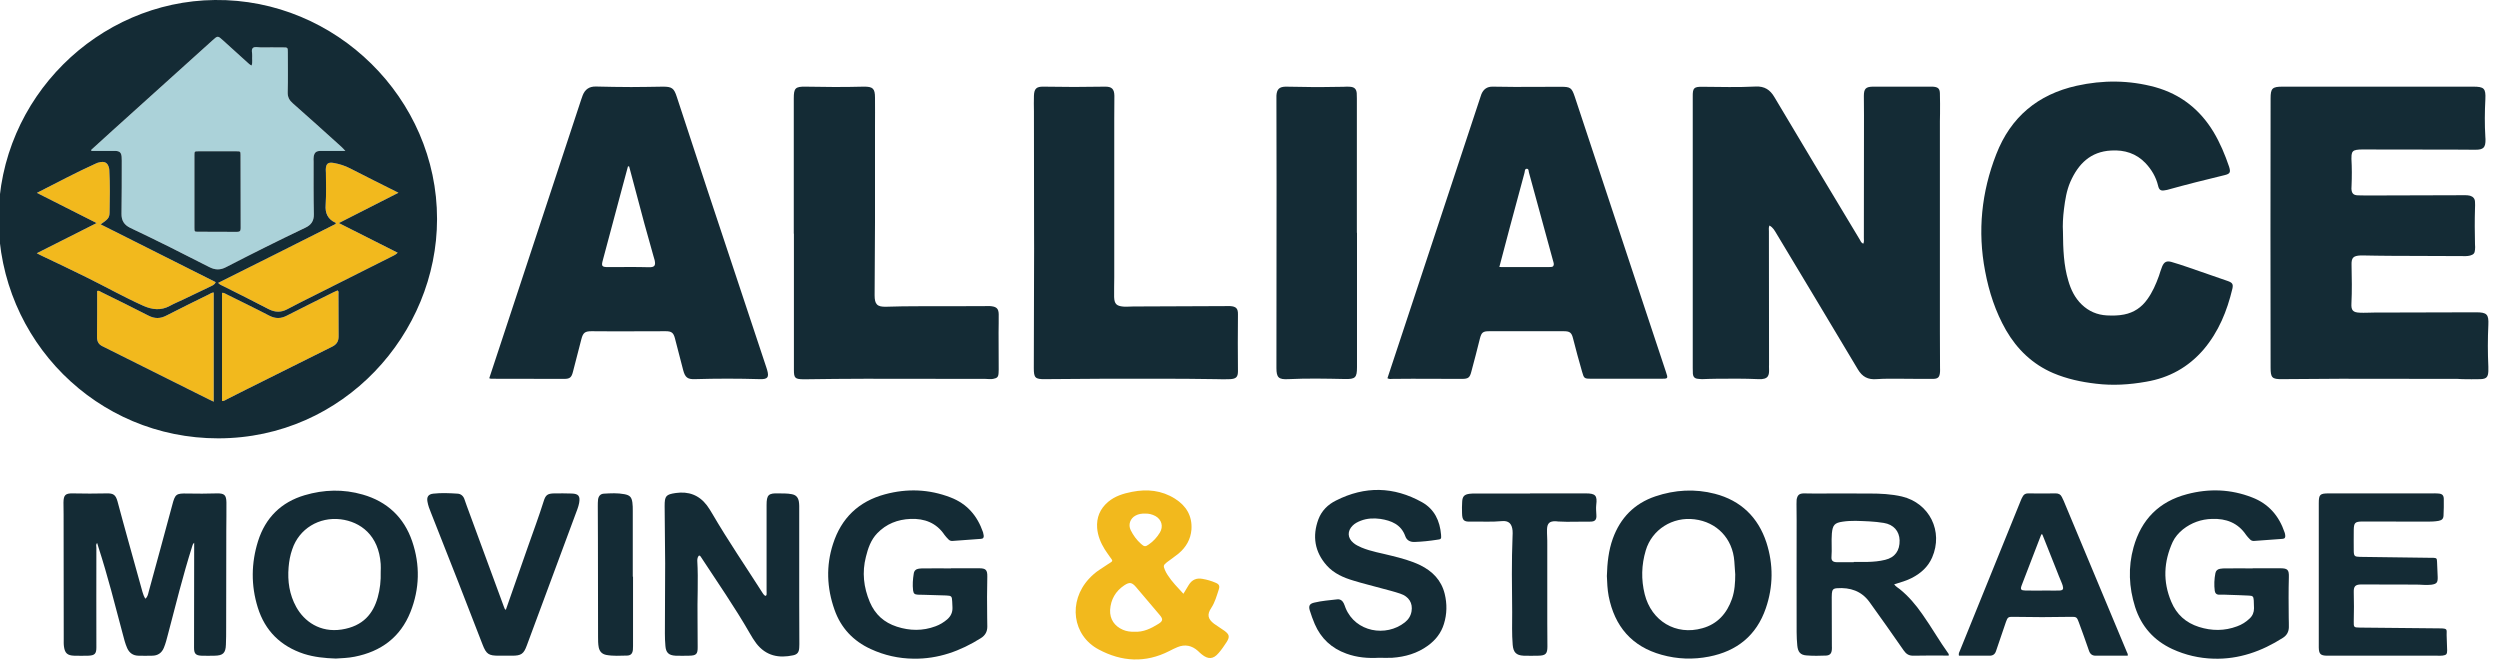 <svg id="logo-svg" width="193" height="51" viewBox="0 0 193 51" fill="none" xmlns="http://www.w3.org/2000/svg" xmlns:xlink="http://www.w3.org/1999/xlink">
	<desc>
			Created with Pixso.
	</desc>
	<defs/>
	<path id="path22" d="M15.01 14.74C15.01 15.69 15.01 16.64 15.01 17.59C15.01 17.89 15.02 17.89 15.29 17.89C16.3 17.9 17.3 17.89 18.3 17.9C18.51 17.9 18.58 17.83 18.58 17.62C18.57 15.74 18.58 13.85 18.57 11.97C18.57 11.69 18.56 11.68 18.27 11.68C17.28 11.68 16.29 11.68 15.3 11.68C15.02 11.68 15.01 11.69 15.01 11.98C15.01 12.9 15.01 13.82 15.01 14.74ZM7.03 11.58C7.58 11.08 8.13 10.58 8.68 10.08C11.26 7.76 13.84 5.43 16.41 3.11C16.81 2.75 16.81 2.75 17.21 3.11C17.85 3.68 18.48 4.25 19.11 4.83C19.2 4.91 19.28 5 19.43 5.06C19.51 4.81 19.45 4.56 19.47 4.32C19.49 4.1 19.37 3.84 19.53 3.7C19.67 3.58 19.92 3.66 20.13 3.66C20.69 3.65 21.26 3.66 21.83 3.66C22.22 3.66 22.22 3.66 22.22 4.06C22.22 5.08 22.24 6.1 22.21 7.12C22.2 7.49 22.33 7.74 22.61 7.98C23.86 9.08 25.1 10.2 26.34 11.32C26.44 11.4 26.52 11.51 26.66 11.65L25.58 11.65C25.29 11.65 25.01 11.65 24.73 11.65C24.41 11.66 24.28 11.77 24.22 12.07C24.2 12.2 24.2 12.34 24.21 12.47C24.21 13.83 24.2 15.18 24.23 16.54C24.24 17.06 24.02 17.37 23.56 17.58C21.51 18.56 19.48 19.58 17.46 20.62C17.01 20.86 16.61 20.85 16.16 20.62C14.13 19.58 12.1 18.56 10.05 17.59C9.58 17.36 9.37 17.02 9.38 16.5C9.4 15.13 9.4 13.76 9.4 12.39C9.4 12.29 9.4 12.2 9.39 12.1C9.36 11.77 9.23 11.66 8.89 11.65C8.29 11.65 7.68 11.65 7.07 11.65C7.06 11.63 7.05 11.6 7.03 11.58Z" fill="#ABD2D9" fill-opacity="1" fill-rule="evenodd"/>
	<path id="path26" d="M88.42 39.65C88.13 39.64 87.89 39.68 87.67 39.8C87.25 40.02 87.08 40.5 87.29 40.93C87.49 41.33 87.75 41.69 88.09 41.99C88.33 42.21 88.43 42.22 88.69 42.03C89.04 41.79 89.32 41.48 89.54 41.12C89.83 40.64 89.68 40.11 89.2 39.84C88.94 39.7 88.67 39.64 88.42 39.65ZM87.59 48.77C88.26 48.81 88.86 48.52 89.42 48.17C89.78 47.95 89.8 47.8 89.54 47.49C88.93 46.76 88.32 46.04 87.7 45.32C87.38 44.95 87.2 44.92 86.79 45.19C86.12 45.64 85.75 46.28 85.7 47.09C85.67 47.8 86.04 48.34 86.69 48.62C86.97 48.74 87.26 48.78 87.59 48.77ZM91.36 45.84C91.51 45.59 91.64 45.38 91.77 45.16C92.02 44.75 92.38 44.6 92.84 44.69C93.19 44.75 93.53 44.85 93.85 44.99C94.12 45.1 94.18 45.24 94.09 45.51C93.93 45.99 93.8 46.49 93.51 46.93C93.17 47.44 93.24 47.78 93.72 48.15C93.98 48.34 94.27 48.51 94.53 48.7C94.91 48.98 94.95 49.16 94.7 49.56C94.51 49.85 94.31 50.15 94.08 50.41C93.67 50.9 93.27 50.92 92.78 50.52C92.67 50.44 92.58 50.34 92.48 50.25C92.01 49.83 91.48 49.72 90.9 49.96C90.68 50.05 90.48 50.15 90.27 50.26C88.43 51.2 86.59 51.09 84.82 50.14C82.78 49.06 82.45 46.44 84.06 44.69C84.3 44.43 84.57 44.19 84.86 44C85.08 43.85 85.31 43.7 85.54 43.55C85.97 43.28 85.93 43.34 85.67 42.97C85.54 42.78 85.4 42.59 85.28 42.4C84.97 41.9 84.75 41.36 84.7 40.77C84.64 39.95 84.92 39.28 85.54 38.75C86.07 38.3 86.72 38.1 87.39 37.97C88.56 37.74 89.68 37.85 90.71 38.5C91.58 39.05 92.05 39.83 91.98 40.88C91.92 41.64 91.56 42.25 90.99 42.73C90.7 42.97 90.38 43.18 90.08 43.41C89.81 43.63 89.8 43.68 89.93 44C89.99 44.14 90.06 44.27 90.14 44.39C90.48 44.92 90.92 45.36 91.36 45.84Z" fill="#F2B91D" fill-opacity="1" fill-rule="evenodd"/>
	<path id="path30" d="M16.84 21.84C19.89 20.31 22.91 18.8 25.87 17.31C25.95 17.23 25.94 17.21 25.91 17.2C25.3 16.93 25.1 16.44 25.14 15.81C25.19 14.99 25.17 14.16 25.16 13.33C25.16 13.25 25.15 13.17 25.15 13.09C25.16 12.64 25.33 12.5 25.76 12.58C26.21 12.66 26.62 12.79 27.03 13C28.24 13.63 29.47 14.23 30.76 14.88C29.21 15.67 27.71 16.43 26.16 17.22C27.7 18 29.19 18.75 30.7 19.51C30.55 19.67 30.38 19.73 30.23 19.81C28.26 20.8 26.29 21.79 24.32 22.78C23.6 23.14 22.89 23.49 22.18 23.87C21.7 24.13 21.24 24.12 20.76 23.87C19.59 23.26 18.41 22.68 17.24 22.09C17.12 22.03 16.99 21.98 16.84 21.84Z" fill="#F2B91D" fill-opacity="1" fill-rule="evenodd"/>
	<path id="path34" d="M2.84 19.55C4.41 18.76 5.91 18 7.46 17.22C5.91 16.43 4.4 15.67 2.85 14.89C4.41 14.1 5.88 13.31 7.41 12.62C7.48 12.58 7.56 12.56 7.64 12.54C8.1 12.42 8.34 12.57 8.43 13.03C8.43 13.07 8.44 13.11 8.44 13.15C8.5 14.24 8.48 15.32 8.46 16.4C8.45 16.83 8.33 16.93 7.77 17.32C10.74 18.81 13.68 20.29 16.65 21.78C16.57 22 16.38 22.05 16.22 22.13C15.52 22.47 14.83 22.8 14.13 23.13C13.79 23.29 13.43 23.44 13.1 23.62C12.42 23.99 11.75 23.91 11.07 23.61C9.56 22.93 8.12 22.12 6.64 21.39C5.49 20.82 4.33 20.27 3.17 19.72C3.08 19.68 3 19.63 2.84 19.55Z" fill="#F2B91D" fill-opacity="1" fill-rule="evenodd"/>
	<path id="path38" d="M16.5 31.01C16.34 30.93 16.22 30.88 16.1 30.82C13.45 29.5 10.8 28.17 8.15 26.85C8.07 26.81 8 26.77 7.93 26.74C7.62 26.6 7.49 26.37 7.49 26.03C7.5 25.41 7.5 24.78 7.5 24.16C7.5 23.59 7.5 23.03 7.5 22.46C7.65 22.42 7.73 22.5 7.82 22.55C9.04 23.15 10.25 23.74 11.45 24.36C11.95 24.62 12.38 24.61 12.87 24.35C13.95 23.79 15.05 23.26 16.14 22.72C16.24 22.66 16.34 22.59 16.5 22.58L16.5 31.01Z" fill="#F2B91D" fill-opacity="1" fill-rule="evenodd"/>
	<path id="path42" d="M17.14 22.61C17.29 22.59 17.39 22.67 17.49 22.72C18.59 23.27 19.7 23.8 20.79 24.37C21.26 24.61 21.68 24.61 22.14 24.37C23.33 23.76 24.53 23.17 25.73 22.57C25.84 22.52 25.95 22.47 26.06 22.42C26.17 22.5 26.13 22.6 26.13 22.69C26.13 23.78 26.13 24.88 26.14 25.98C26.14 26.36 25.98 26.6 25.63 26.77C23.4 27.88 21.18 28.99 18.95 30.1C18.48 30.34 18.01 30.58 17.54 30.81C17.42 30.87 17.31 30.97 17.14 30.96L17.14 22.61Z" fill="#F2B91D" fill-opacity="1" fill-rule="evenodd"/>
	<path id="path46" d="M17.14 22.61L17.14 30.96C17.31 30.97 17.42 30.87 17.54 30.81C18.01 30.58 18.48 30.34 18.95 30.1C21.18 28.99 23.4 27.88 25.63 26.77C25.98 26.6 26.14 26.36 26.14 25.98C26.13 24.88 26.13 23.78 26.13 22.69C26.13 22.6 26.17 22.5 26.06 22.42C25.95 22.47 25.84 22.52 25.73 22.57C24.53 23.17 23.33 23.76 22.14 24.37C21.68 24.61 21.26 24.61 20.79 24.37C19.7 23.8 18.59 23.27 17.49 22.72C17.39 22.67 17.29 22.59 17.14 22.61ZM16.5 31.01L16.5 22.58C16.34 22.59 16.24 22.66 16.14 22.72C15.05 23.26 13.95 23.79 12.87 24.35C12.38 24.61 11.95 24.62 11.45 24.36C10.25 23.74 9.04 23.15 7.82 22.55C7.73 22.5 7.65 22.42 7.5 22.46C7.5 23.03 7.5 23.59 7.5 24.16C7.5 24.78 7.5 25.41 7.49 26.03C7.49 26.37 7.62 26.6 7.93 26.74C8 26.77 8.07 26.81 8.15 26.85C10.8 28.18 13.45 29.5 16.1 30.82C16.22 30.88 16.34 30.93 16.5 31.01ZM2.84 19.55C3 19.63 3.08 19.68 3.17 19.72C4.33 20.27 5.49 20.82 6.64 21.39C8.12 22.12 9.56 22.93 11.07 23.61C11.75 23.91 12.42 23.99 13.1 23.62C13.43 23.44 13.79 23.29 14.13 23.13C14.83 22.8 15.52 22.47 16.22 22.13C16.37 22.05 16.57 22 16.65 21.78C13.68 20.29 10.73 18.81 7.77 17.32C8.33 16.93 8.45 16.83 8.46 16.4C8.48 15.32 8.5 14.24 8.44 13.15C8.44 13.11 8.43 13.07 8.43 13.03C8.34 12.57 8.1 12.42 7.64 12.54C7.56 12.56 7.48 12.58 7.41 12.62C5.88 13.31 4.41 14.1 2.85 14.89C4.4 15.67 5.91 16.43 7.46 17.22C5.91 18 4.41 18.76 2.84 19.55ZM16.84 21.84C16.99 21.99 17.12 22.03 17.24 22.09C18.41 22.68 19.59 23.26 20.75 23.87C21.24 24.12 21.7 24.13 22.18 23.87C22.89 23.49 23.6 23.14 24.32 22.78C26.29 21.79 28.26 20.8 30.23 19.81C30.38 19.73 30.55 19.67 30.7 19.51C29.19 18.75 27.7 18 26.16 17.22C27.71 16.43 29.21 15.67 30.76 14.88C29.47 14.23 28.24 13.63 27.03 13C26.62 12.79 26.21 12.66 25.76 12.58C25.33 12.5 25.16 12.64 25.15 13.09C25.15 13.17 25.16 13.25 25.16 13.34C25.17 14.16 25.19 14.99 25.14 15.82C25.09 16.44 25.3 16.93 25.91 17.2C25.94 17.21 25.95 17.24 25.87 17.31C22.91 18.8 19.89 20.32 16.84 21.84ZM7.03 11.58C7.05 11.6 7.06 11.63 7.07 11.65C7.68 11.65 8.29 11.65 8.89 11.65C9.23 11.66 9.36 11.77 9.39 12.1C9.4 12.2 9.4 12.29 9.4 12.39C9.4 13.76 9.4 15.13 9.38 16.5C9.37 17.02 9.58 17.36 10.05 17.59C12.1 18.56 14.13 19.58 16.16 20.62C16.61 20.85 17.01 20.86 17.46 20.62C19.48 19.58 21.51 18.56 23.57 17.58C24.02 17.37 24.24 17.06 24.23 16.54C24.2 15.18 24.21 13.83 24.21 12.47C24.2 12.34 24.2 12.2 24.22 12.07C24.28 11.77 24.41 11.66 24.73 11.65C25.01 11.65 25.3 11.65 25.58 11.65L26.66 11.65C26.52 11.51 26.44 11.4 26.34 11.32C25.1 10.2 23.86 9.08 22.61 7.98C22.33 7.74 22.2 7.49 22.21 7.12C22.24 6.1 22.22 5.08 22.22 4.06C22.22 3.66 22.22 3.66 21.83 3.66C21.26 3.66 20.69 3.65 20.13 3.66C19.92 3.66 19.67 3.58 19.53 3.7C19.37 3.84 19.49 4.11 19.47 4.32C19.45 4.56 19.51 4.81 19.43 5.06C19.28 5 19.2 4.91 19.11 4.83C18.48 4.26 17.85 3.68 17.21 3.11C16.81 2.75 16.81 2.75 16.41 3.11C13.84 5.43 11.26 7.76 8.68 10.08C8.13 10.58 7.58 11.08 7.03 11.58ZM-0.12 16.89C-0.07 7.54 7.59 0.09 16.59 0C25.93 -0.1 33.75 7.6 33.74 16.91C33.74 25.74 26.54 33.83 16.86 33.84C7.47 33.85 -0.06 26.28 -0.12 16.89Z" fill="#142B35" fill-opacity="1" fill-rule="evenodd"/>
	<path id="path50" d="M143.85 18.81C143.92 18.65 143.89 18.52 143.89 18.38C143.9 15.23 143.9 12.07 143.9 8.91C143.9 8.41 143.89 7.91 143.89 7.41C143.89 6.85 144.04 6.7 144.58 6.69C146.08 6.69 147.59 6.69 149.09 6.69C149.19 6.69 149.28 6.69 149.38 6.71C149.64 6.76 149.75 6.88 149.76 7.2C149.78 7.73 149.77 8.26 149.77 8.79C149.77 8.98 149.76 9.16 149.76 9.35C149.76 14.75 149.76 20.14 149.76 25.54C149.76 26.49 149.77 27.44 149.77 28.39C149.77 28.49 149.78 28.6 149.77 28.71C149.74 29.12 149.62 29.25 149.21 29.25C148.44 29.26 147.67 29.24 146.9 29.24C146.22 29.24 145.54 29.22 144.86 29.27C144.21 29.32 143.77 29.09 143.43 28.52C141.34 25.01 139.24 21.53 137.14 18.03C137 17.8 136.88 17.56 136.6 17.41C136.53 17.57 136.56 17.72 136.56 17.86C136.56 21.29 136.57 24.71 136.57 28.14C136.57 28.25 136.56 28.36 136.57 28.47C136.59 28.96 136.54 29.31 135.75 29.27C134.66 29.22 133.58 29.23 132.5 29.24C132.13 29.24 131.77 29.26 131.4 29.27C131.28 29.27 131.16 29.25 131.04 29.24C130.81 29.21 130.71 29.07 130.69 28.86C130.68 28.71 130.68 28.56 130.68 28.41C130.68 23.84 130.68 19.27 130.68 14.71C130.68 12.29 130.68 9.88 130.68 7.47C130.67 6.78 130.77 6.69 131.45 6.7C132.81 6.71 134.18 6.75 135.55 6.68C136.22 6.65 136.65 6.93 136.98 7.49C138 9.21 139.03 10.93 140.06 12.65C141.23 14.6 142.4 16.55 143.57 18.49C143.64 18.6 143.67 18.75 143.85 18.81Z" fill="#142B35" fill-opacity="1" fill-rule="evenodd"/>
	<path id="path54" d="M175.28 17.97C175.28 14.52 175.28 11.06 175.29 7.6C175.29 6.82 175.42 6.69 176.21 6.69C181.12 6.69 186.03 6.69 190.93 6.69C191.77 6.69 191.91 6.82 191.87 7.66C191.82 8.64 191.81 9.61 191.87 10.59C191.87 10.64 191.87 10.7 191.88 10.75C191.89 11.39 191.73 11.56 191.1 11.56C190.57 11.56 190.05 11.55 189.52 11.55C187.15 11.55 184.77 11.54 182.4 11.54C182.24 11.54 182.07 11.54 181.92 11.57C181.67 11.61 181.57 11.72 181.54 11.97C181.53 12.07 181.53 12.16 181.53 12.26C181.57 12.95 181.57 13.64 181.54 14.33C181.53 14.41 181.53 14.49 181.53 14.57C181.55 14.92 181.67 15.07 182.03 15.08C182.49 15.1 182.95 15.09 183.41 15.09C185.71 15.08 188.02 15.08 190.32 15.07C190.44 15.07 190.57 15.08 190.69 15.11C190.92 15.18 191.06 15.33 191.07 15.58C191.08 15.75 191.08 15.93 191.07 16.1C191.04 17.03 191.05 17.95 191.07 18.87C191.08 19 191.09 19.14 191.07 19.28C191.05 19.56 190.96 19.65 190.69 19.73C190.46 19.79 190.23 19.77 190 19.77C188.17 19.77 186.34 19.76 184.51 19.75C183.81 19.75 183.11 19.73 182.4 19.72C182.35 19.72 182.29 19.72 182.24 19.72C181.67 19.75 181.52 19.89 181.54 20.47C181.56 21.46 181.58 22.45 181.53 23.43C181.5 23.96 181.65 24.12 182.18 24.14C182.54 24.16 182.91 24.13 183.27 24.13C185.9 24.12 188.53 24.12 191.16 24.11C191.99 24.11 192.14 24.27 192.1 25.09C192.05 26.16 192.05 27.23 192.1 28.3C192.1 28.42 192.1 28.54 192.1 28.66C192.08 29.1 191.96 29.25 191.51 29.27C191.04 29.29 190.56 29.27 190.09 29.27C189.97 29.27 189.84 29.25 189.72 29.25C186.71 29.25 183.7 29.24 180.69 29.24C179.19 29.24 177.69 29.27 176.18 29.27C175.4 29.28 175.29 29.16 175.29 28.38C175.28 24.91 175.28 21.44 175.28 17.97Z" fill="#142B35" fill-opacity="1" fill-rule="evenodd"/>
	<path id="path58" d="M48.57 12.85C48.54 12.85 48.51 12.85 48.48 12.84C48.35 13.35 48.21 13.85 48.07 14.36C47.56 16.26 47.05 18.17 46.54 20.08C46.41 20.55 46.46 20.62 46.96 20.62C48.01 20.62 49.05 20.6 50.09 20.63C50.53 20.64 50.63 20.51 50.54 20.09C50.51 19.98 50.48 19.88 50.45 19.78C50.21 18.93 49.97 18.08 49.74 17.24C49.35 15.78 48.96 14.31 48.57 12.85ZM37.77 29.2C38.06 28.32 38.34 27.46 38.63 26.6C40.71 20.29 42.79 13.99 44.87 7.68C44.9 7.58 44.94 7.48 44.98 7.37C45.16 6.9 45.49 6.67 46 6.68C46.91 6.7 47.82 6.72 48.73 6.72C49.54 6.72 50.35 6.7 51.17 6.69C51.87 6.69 52.03 6.8 52.25 7.48C53.04 9.88 53.83 12.29 54.62 14.69C56.13 19.24 57.64 23.8 59.16 28.36C59.18 28.42 59.2 28.49 59.22 28.55C59.39 29.13 59.27 29.29 58.65 29.27C56.99 29.22 55.32 29.22 53.65 29.27C53.08 29.29 52.89 29.14 52.74 28.57C52.53 27.75 52.31 26.92 52.1 26.1C51.99 25.69 51.84 25.57 51.4 25.57C50.12 25.57 48.83 25.58 47.54 25.58C46.92 25.58 46.29 25.57 45.67 25.57C45.15 25.57 45.01 25.69 44.88 26.19C44.67 27.03 44.45 27.87 44.23 28.71C44.12 29.14 43.99 29.25 43.55 29.25C41.67 29.25 39.78 29.24 37.9 29.24C37.87 29.24 37.85 29.22 37.77 29.2Z" fill="#142B35" fill-opacity="1" fill-rule="evenodd"/>
	<path id="path62" d="M115.75 20.61C115.86 20.61 115.93 20.62 116 20.62C117.17 20.62 118.35 20.62 119.53 20.62C119.6 20.62 119.67 20.62 119.73 20.61C119.91 20.61 119.97 20.5 119.95 20.34C119.94 20.26 119.91 20.19 119.89 20.11C119.27 17.85 118.66 15.6 118.04 13.34C118 13.23 118.04 13.02 117.86 13.03C117.7 13.03 117.72 13.24 117.69 13.35C117.31 14.76 116.93 16.17 116.55 17.58C116.29 18.57 116.03 19.57 115.75 20.61ZM107.11 29.2C107.42 28.26 107.73 27.33 108.04 26.39C110.12 20.11 112.19 13.83 114.27 7.55C114.3 7.46 114.33 7.37 114.36 7.28C114.52 6.89 114.8 6.68 115.24 6.69C115.8 6.7 116.37 6.71 116.94 6.71C118.14 6.71 119.33 6.7 120.52 6.7C121.24 6.7 121.34 6.78 121.57 7.46C123.36 12.88 125.16 18.3 126.95 23.71C127.5 25.37 128.05 27.02 128.6 28.68C128.79 29.24 128.79 29.24 128.21 29.24C126.42 29.24 124.63 29.24 122.84 29.24C122.31 29.24 122.28 29.21 122.14 28.71C121.9 27.85 121.65 26.99 121.44 26.13C121.33 25.68 121.19 25.57 120.73 25.57C118.81 25.57 116.88 25.57 114.96 25.57C114.48 25.57 114.37 25.67 114.25 26.13C114.04 26.98 113.82 27.83 113.59 28.68C113.47 29.16 113.35 29.25 112.85 29.25C111.58 29.25 110.31 29.24 109.03 29.24C108.53 29.24 108.03 29.25 107.53 29.25C107.4 29.25 107.26 29.29 107.11 29.2Z" fill="#142B35" fill-opacity="1" fill-rule="evenodd"/>
	<path id="path66" d="M159.26 17.87C159.27 19.26 159.32 20.48 159.67 21.66C159.87 22.36 160.18 23 160.71 23.51C161.25 24.03 161.9 24.31 162.65 24.35C163.09 24.37 163.54 24.37 163.98 24.28C164.74 24.13 165.33 23.73 165.77 23.11C166.17 22.56 166.44 21.94 166.67 21.3C166.75 21.06 166.82 20.81 166.92 20.57C167.07 20.22 167.26 20.12 167.63 20.22C168.06 20.34 168.49 20.49 168.91 20.63C169.93 20.98 170.95 21.34 171.97 21.69C172.34 21.82 172.42 21.93 172.34 22.29C171.93 24.01 171.28 25.61 170.12 26.98C168.94 28.35 167.46 29.17 165.68 29.47C164.39 29.7 163.1 29.78 161.8 29.62C160.67 29.49 159.56 29.25 158.5 28.8C156.92 28.12 155.73 26.98 154.87 25.5C154.05 24.07 153.55 22.53 153.25 20.93C152.66 17.84 152.97 14.83 154.11 11.91C155.23 9.03 157.32 7.29 160.32 6.62C162.35 6.17 164.37 6.18 166.39 6.73C168.35 7.28 169.83 8.45 170.88 10.18C171.39 11.03 171.77 11.94 172.09 12.88C172.22 13.3 172.16 13.42 171.74 13.52C170.25 13.88 168.77 14.25 167.3 14.66C167.26 14.67 167.22 14.67 167.18 14.68C166.82 14.76 166.68 14.68 166.6 14.32C166.44 13.66 166.1 13.09 165.64 12.6C164.92 11.84 164.01 11.56 162.99 11.62C161.38 11.7 160.44 12.66 159.83 14.04C159.54 14.71 159.43 15.42 159.34 16.13C159.26 16.76 159.23 17.4 159.26 17.87Z" fill="#142B35" fill-opacity="1" fill-rule="evenodd"/>
	<path id="path70" d="M61.28 18.04C61.28 14.55 61.28 11.07 61.28 7.59C61.28 6.81 61.4 6.68 62.17 6.69C63.66 6.72 65.15 6.73 66.64 6.69C66.66 6.69 66.67 6.69 66.68 6.69C67.39 6.68 67.55 6.84 67.55 7.54C67.56 8.3 67.55 9.06 67.55 9.81C67.55 12.27 67.55 14.72 67.55 17.17C67.54 19.05 67.53 20.91 67.52 22.79C67.52 23.49 67.71 23.7 68.41 23.68C70.09 23.62 71.77 23.65 73.45 23.64C74.38 23.64 75.32 23.63 76.26 23.63C76.35 23.63 76.45 23.62 76.54 23.64C76.94 23.69 77.09 23.84 77.1 24.25C77.11 24.72 77.09 25.2 77.09 25.67C77.09 26.62 77.09 27.57 77.1 28.52C77.1 28.61 77.1 28.71 77.09 28.8C77.07 29.11 76.98 29.19 76.67 29.25C76.47 29.29 76.27 29.25 76.06 29.25C72.97 29.25 69.88 29.24 66.79 29.24C65.26 29.24 63.73 29.26 62.2 29.28C62.13 29.28 62.06 29.28 62 29.28C61.38 29.27 61.29 29.18 61.29 28.57C61.29 25.06 61.29 21.55 61.29 18.04L61.28 18.04Z" fill="#142B35" fill-opacity="1" fill-rule="evenodd"/>
	<path id="path74" d="M79.83 18C79.83 14.87 79.83 11.74 79.82 8.61C79.82 8.2 79.8 7.8 79.82 7.39C79.84 6.85 80.01 6.68 80.55 6.69C82.13 6.72 83.72 6.72 85.3 6.69C85.83 6.68 86.02 6.87 86.03 7.39C86.03 7.99 86.02 8.59 86.02 9.18C86.02 13.26 86.02 17.34 86.02 21.42C86.02 21.92 86 22.43 86.01 22.93C86.03 23.46 86.19 23.62 86.72 23.67C86.97 23.69 87.23 23.66 87.49 23.66C89.1 23.66 90.71 23.65 92.33 23.64C93.13 23.64 93.93 23.64 94.73 23.63C94.81 23.63 94.89 23.62 94.97 23.63C95.42 23.66 95.58 23.81 95.57 24.27C95.55 25.73 95.56 27.2 95.57 28.66C95.57 29.1 95.43 29.24 94.99 29.27C94.62 29.29 94.26 29.28 93.89 29.27C90.92 29.22 87.95 29.24 84.99 29.24C83.55 29.24 82.11 29.27 80.68 29.27C79.91 29.28 79.81 29.17 79.81 28.41C79.82 25.73 79.83 23.04 79.83 20.36C79.84 19.57 79.83 18.79 79.83 18L79.83 18Z" fill="#142B35" fill-opacity="1" fill-rule="evenodd"/>
	<path id="path78" d="M104.76 17.97C104.76 21.43 104.76 24.89 104.76 28.34C104.76 29.16 104.63 29.28 103.81 29.26C102.36 29.23 100.91 29.2 99.46 29.27C98.71 29.31 98.54 29.15 98.54 28.41C98.55 23.68 98.55 18.95 98.55 14.22C98.55 12.09 98.54 9.96 98.54 7.83C98.54 7.68 98.54 7.53 98.54 7.38C98.57 6.89 98.76 6.7 99.25 6.69C99.71 6.69 100.17 6.7 100.63 6.71C101.67 6.74 102.7 6.71 103.73 6.7C103.9 6.69 104.08 6.68 104.25 6.7C104.57 6.73 104.71 6.88 104.74 7.19C104.75 7.33 104.75 7.46 104.75 7.6C104.75 11.06 104.75 14.51 104.75 17.97L104.76 17.97Z" fill="#142B35" fill-opacity="1" fill-rule="evenodd"/>
	<path id="path82" d="M11.22 46.22C11.4 46.08 11.43 45.87 11.48 45.68C12.09 43.45 12.7 41.22 13.3 38.98C13.52 38.14 13.6 38.08 14.47 38.1C15.23 38.12 15.98 38.11 16.74 38.09C17.32 38.08 17.47 38.21 17.48 38.79C17.49 39.51 17.47 40.23 17.47 40.95C17.46 43.46 17.46 45.96 17.46 48.47C17.46 48.91 17.46 49.34 17.44 49.77C17.42 50.42 17.21 50.61 16.57 50.62C16.23 50.63 15.89 50.63 15.55 50.62C15.11 50.6 14.98 50.46 14.98 50.01C14.98 47.45 14.99 44.89 14.99 42.32C14.99 42.19 14.99 42.06 14.99 41.9C14.87 42 14.86 42.12 14.82 42.23C14.12 44.45 13.56 46.71 12.97 48.96C12.88 49.31 12.79 49.67 12.65 50.01C12.48 50.42 12.17 50.62 11.74 50.62C11.38 50.63 11.03 50.63 10.68 50.62C10.27 50.61 9.99 50.41 9.82 50.04C9.66 49.68 9.57 49.3 9.47 48.92C8.88 46.7 8.32 44.47 7.61 42.28C7.58 42.16 7.54 42.05 7.5 41.92C7.38 42.04 7.44 42.17 7.44 42.29C7.43 44.85 7.44 47.42 7.44 49.98C7.44 50.47 7.31 50.6 6.82 50.62C6.45 50.63 6.09 50.63 5.72 50.62C5.21 50.6 5.01 50.43 4.94 49.93C4.91 49.73 4.92 49.52 4.92 49.32C4.91 46.12 4.91 42.92 4.91 39.72C4.91 39.41 4.9 39.09 4.9 38.78C4.91 38.22 5.05 38.08 5.61 38.09C6.49 38.11 7.37 38.11 8.25 38.09C8.75 38.08 8.93 38.2 9.07 38.7C9.34 39.69 9.6 40.68 9.88 41.67C10.25 43.01 10.63 44.35 11 45.7C11.05 45.88 11.12 46.06 11.22 46.22Z" fill="#142B35" fill-opacity="1" fill-rule="evenodd"/>
	<path id="path86" d="M143.11 43.4L143.11 43.38C143.47 43.38 143.82 43.39 144.17 43.38C144.63 43.37 145.09 43.33 145.53 43.22C146.29 43.04 146.67 42.51 146.65 41.71C146.63 41 146.18 40.49 145.43 40.37C144.71 40.25 143.97 40.23 143.25 40.21C142.92 40.21 142.6 40.22 142.27 40.27C141.63 40.36 141.48 40.53 141.42 41.18C141.37 41.78 141.44 42.39 141.39 43C141.37 43.27 141.49 43.39 141.78 43.4C142.22 43.41 142.67 43.4 143.11 43.4ZM146.23 45.11C146.36 45.29 146.52 45.37 146.66 45.48C147.34 46.03 147.9 46.69 148.4 47.41C149.11 48.41 149.72 49.49 150.44 50.49C150.45 50.51 150.44 50.54 150.44 50.61L150.14 50.61C149.33 50.61 148.52 50.6 147.7 50.62C147.36 50.62 147.16 50.49 146.97 50.22C146.1 48.96 145.21 47.71 144.32 46.47C143.7 45.62 142.83 45.34 141.82 45.41C141.53 45.43 141.44 45.53 141.42 45.82C141.41 45.91 141.41 46.01 141.41 46.1C141.42 47.36 141.42 48.62 141.42 49.88C141.42 49.97 141.43 50.05 141.42 50.13C141.4 50.44 141.28 50.59 140.98 50.61C140.48 50.63 139.98 50.64 139.48 50.6C138.99 50.57 138.8 50.34 138.75 49.83C138.72 49.5 138.7 49.16 138.7 48.82C138.69 45.93 138.7 43.04 138.7 40.16C138.7 39.74 138.69 39.32 138.69 38.9C138.69 38.79 138.69 38.68 138.7 38.57C138.76 38.23 138.89 38.1 139.24 38.09C139.5 38.09 139.76 38.1 140.02 38.1C141.45 38.1 142.89 38.09 144.33 38.1C145.17 38.1 146.01 38.14 146.83 38.33C148.96 38.84 150.04 41.02 149.16 43.04C148.85 43.75 148.31 44.24 147.63 44.6C147.19 44.83 146.72 44.96 146.23 45.11Z" fill="#142B35" fill-opacity="1" fill-rule="evenodd"/>
	<path id="path90" d="M53.96 42.89C53.86 42.99 53.83 43.13 53.83 43.28C53.92 44.79 53.82 46.31 53.85 47.83C53.86 48.53 53.86 49.24 53.86 49.94C53.87 50.5 53.75 50.61 53.2 50.62C52.85 50.63 52.5 50.63 52.15 50.62C51.63 50.59 51.41 50.39 51.37 49.87C51.34 49.55 51.33 49.22 51.33 48.9C51.34 47.09 51.35 45.29 51.35 43.49C51.34 42.01 51.32 40.54 51.31 39.06C51.31 38.29 51.41 38.17 52.17 38.06C53.15 37.92 53.96 38.21 54.57 39.01C54.72 39.22 54.86 39.43 54.99 39.66C56.21 41.75 57.58 43.75 58.88 45.79C58.92 45.85 58.96 45.91 59.01 45.95C59.08 46.03 59.16 46.01 59.18 45.9C59.19 45.8 59.18 45.68 59.18 45.58C59.18 43.38 59.18 41.19 59.18 38.99C59.18 38.21 59.32 38.06 60.11 38.09C60.44 38.1 60.78 38.08 61.12 38.15C61.45 38.21 61.61 38.39 61.67 38.71C61.71 38.94 61.7 39.17 61.7 39.4C61.7 41.77 61.7 44.14 61.7 46.52C61.7 47.59 61.71 48.66 61.71 49.73C61.71 49.82 61.71 49.92 61.7 50.01C61.68 50.35 61.56 50.52 61.23 50.59C60.15 50.82 59.14 50.66 58.37 49.65C58.19 49.41 58.04 49.16 57.89 48.9C56.72 46.86 55.38 44.94 54.1 42.98C54.07 42.94 54.05 42.89 53.96 42.89Z" fill="#142B35" fill-opacity="1" fill-rule="evenodd"/>
	<path id="path94" d="M73.42 43.87L75.58 43.87C76.1 43.87 76.23 43.99 76.22 44.52C76.2 45.56 76.19 46.6 76.21 47.65C76.21 47.89 76.22 48.14 76.22 48.38C76.22 48.76 76.06 49.05 75.73 49.26C74.14 50.26 72.43 50.88 70.53 50.85C69.38 50.84 68.27 50.59 67.23 50.11C65.87 49.49 64.91 48.47 64.42 47.06C63.83 45.39 63.76 43.68 64.31 41.99C64.95 40 66.28 38.71 68.32 38.16C70.03 37.7 71.72 37.76 73.38 38.4C74.66 38.89 75.45 39.82 75.89 41.09C75.91 41.17 75.93 41.25 75.94 41.33C75.96 41.48 75.92 41.59 75.73 41.6C75 41.65 74.27 41.71 73.54 41.76C73.41 41.77 73.3 41.73 73.22 41.64C73.12 41.53 73 41.42 72.92 41.3C72.29 40.36 71.37 40.02 70.3 40.06C69.3 40.1 68.42 40.44 67.72 41.17C67.23 41.68 67.01 42.33 66.85 42.98C66.54 44.18 66.67 45.34 67.15 46.48C67.56 47.44 68.25 48.06 69.24 48.38C70.23 48.7 71.23 48.72 72.22 48.35C72.55 48.23 72.85 48.05 73.12 47.82C73.41 47.57 73.55 47.26 73.53 46.88C73.52 46.74 73.52 46.59 73.51 46.44C73.49 46.02 73.46 45.99 73.03 45.97C72.47 45.95 71.91 45.93 71.36 45.92C71.2 45.91 71.03 45.91 70.87 45.91C70.61 45.89 70.53 45.84 70.49 45.58C70.44 45.15 70.47 44.72 70.54 44.29C70.57 44.05 70.72 43.93 70.94 43.9C71.08 43.88 71.21 43.88 71.35 43.88C72.04 43.87 72.73 43.88 73.42 43.88L73.42 43.87Z" fill="#142B35" fill-opacity="1" fill-rule="evenodd"/>
	<path id="path98" d="M173.91 43.87C174.62 43.87 175.32 43.87 176.03 43.87C176.6 43.87 176.72 43.98 176.7 44.56C176.67 45.61 176.68 46.65 176.69 47.7C176.69 47.94 176.71 48.18 176.7 48.43C176.69 48.78 176.54 49.05 176.24 49.24C174.61 50.28 172.84 50.91 170.89 50.85C169.78 50.82 168.71 50.57 167.71 50.11C166.28 49.45 165.31 48.36 164.83 46.86C164.35 45.34 164.28 43.79 164.71 42.25C165.31 40.11 166.67 38.72 168.84 38.15C170.54 37.7 172.22 37.76 173.86 38.4C175.14 38.89 175.94 39.83 176.37 41.1C176.4 41.17 176.41 41.25 176.42 41.33C176.44 41.49 176.39 41.59 176.21 41.6C175.48 41.65 174.75 41.71 174.02 41.76C173.89 41.77 173.78 41.73 173.69 41.63C173.59 41.52 173.48 41.42 173.4 41.3C172.77 40.36 171.85 40.02 170.77 40.06C169.94 40.08 169.18 40.35 168.52 40.87C168.19 41.14 167.91 41.46 167.73 41.84C167.04 43.36 166.96 44.89 167.62 46.45C168.03 47.44 168.75 48.08 169.76 48.4C170.74 48.71 171.73 48.72 172.71 48.35C173.07 48.22 173.39 48.02 173.67 47.75C173.9 47.54 174.01 47.27 174.01 46.96C174.01 46.76 174 46.55 173.99 46.35C173.97 46.05 173.92 45.99 173.62 45.98C173.1 45.95 172.57 45.94 172.04 45.92C171.81 45.91 171.58 45.9 171.35 45.91C171.13 45.92 171.01 45.81 170.98 45.62C170.92 45.16 170.94 44.7 171.03 44.24C171.07 44.04 171.21 43.94 171.39 43.91C171.54 43.88 171.69 43.88 171.84 43.88C172.53 43.87 173.22 43.88 173.91 43.88L173.91 43.87Z" fill="#142B35" fill-opacity="1" fill-rule="evenodd"/>
	<path id="path102" d="M29.39 44.15C29.39 43.95 29.41 43.75 29.39 43.54C29.24 41.32 27.83 40.28 26.3 40.09C24.64 39.89 23.09 40.81 22.56 42.41C22.4 42.86 22.32 43.32 22.28 43.79C22.19 44.87 22.34 45.9 22.87 46.86C23.49 47.98 24.71 48.85 26.37 48.6C28.05 48.34 28.81 47.36 29.16 46.12C29.34 45.48 29.41 44.82 29.39 44.15ZM25.92 50.84C25.06 50.81 24.26 50.73 23.47 50.48C21.67 49.89 20.46 48.7 19.9 46.9C19.37 45.2 19.39 43.47 19.92 41.78C20.49 39.97 21.7 38.77 23.52 38.23C25.01 37.79 26.51 37.75 28 38.18C29.89 38.72 31.19 39.94 31.82 41.79C32.44 43.61 32.4 45.45 31.69 47.24C30.91 49.2 29.41 50.3 27.37 50.7C26.87 50.8 26.37 50.81 25.92 50.84Z" fill="#142B35" fill-opacity="1" fill-rule="evenodd"/>
	<path id="path106" d="M133.96 44.34C133.93 44 133.92 43.66 133.89 43.33C133.76 41.57 132.54 40.3 130.81 40.09C129.13 39.88 127.53 40.87 127.05 42.5C126.72 43.61 126.69 44.74 126.97 45.87C127.49 47.95 129.38 49.08 131.42 48.5C132.59 48.18 133.32 47.35 133.71 46.23C133.92 45.62 133.96 44.98 133.96 44.34ZM124.05 44.47C124.08 43.45 124.18 42.5 124.51 41.58C125.09 39.98 126.17 38.87 127.79 38.32C129.3 37.81 130.85 37.72 132.39 38.12C134.39 38.64 135.73 39.93 136.37 41.89C136.91 43.57 136.9 45.28 136.32 46.96C135.6 49.06 134.09 50.27 131.94 50.69C130.72 50.93 129.49 50.89 128.28 50.55C125.97 49.91 124.65 48.35 124.19 46.03C124.09 45.5 124.07 44.96 124.05 44.47Z" fill="#142B35" fill-opacity="1" fill-rule="evenodd"/>
	<path id="path110" d="M106.46 50.78C105.6 50.83 104.76 50.76 103.94 50.46C102.8 50.05 101.98 49.29 101.5 48.18C101.35 47.83 101.22 47.47 101.11 47.11C101.01 46.76 101.11 46.6 101.47 46.52C102.05 46.38 102.64 46.34 103.23 46.27C103.45 46.24 103.63 46.36 103.73 46.56C103.79 46.68 103.83 46.81 103.88 46.94C104.65 48.81 107.01 49.19 108.45 48.05C108.73 47.83 108.91 47.55 108.97 47.2C109.08 46.56 108.77 46.05 108.1 45.83C107.63 45.67 107.14 45.55 106.66 45.42C105.95 45.22 105.22 45.05 104.51 44.83C103.73 44.6 102.98 44.28 102.42 43.65C101.49 42.6 101.3 41.39 101.78 40.09C102.03 39.43 102.51 38.95 103.14 38.64C105.37 37.51 107.59 37.55 109.78 38.77C110.74 39.31 111.16 40.21 111.25 41.28C111.28 41.62 111.25 41.63 110.93 41.67C110.36 41.76 109.78 41.82 109.2 41.84C108.86 41.85 108.6 41.71 108.49 41.4C108.17 40.49 107.41 40.19 106.57 40.06C106.06 39.99 105.54 40.01 105.05 40.2C104.82 40.29 104.6 40.4 104.43 40.57C104 40.99 104.02 41.53 104.48 41.91C104.66 42.07 104.89 42.17 105.11 42.27C105.85 42.58 106.64 42.7 107.41 42.9C108.18 43.09 108.93 43.29 109.64 43.63C110.59 44.1 111.27 44.79 111.53 45.84C111.72 46.62 111.71 47.4 111.47 48.17C111.26 48.86 110.83 49.41 110.24 49.84C109.42 50.44 108.48 50.71 107.48 50.78C107.14 50.8 106.8 50.78 106.46 50.78Z" fill="#142B35" fill-opacity="1" fill-rule="evenodd"/>
	<path id="path114" d="M179.01 44.34C179.01 42.51 179.01 40.68 179.01 38.85C179.01 38.17 179.1 38.09 179.79 38.09C182.44 38.09 185.08 38.09 187.72 38.09C187.9 38.09 188.08 38.08 188.25 38.1C188.53 38.12 188.65 38.23 188.66 38.5C188.67 38.94 188.66 39.37 188.64 39.8C188.63 40.05 188.52 40.16 188.26 40.21C187.98 40.26 187.7 40.27 187.41 40.27C185.83 40.27 184.24 40.26 182.66 40.26C182.56 40.26 182.47 40.26 182.37 40.26C181.81 40.27 181.72 40.35 181.71 40.92C181.7 41.47 181.71 42.01 181.71 42.55C181.72 42.93 181.78 42.98 182.18 42.99C183.94 43.01 185.7 43.04 187.46 43.06C187.58 43.06 187.71 43.06 187.83 43.06C188.11 43.08 188.13 43.1 188.14 43.37C188.16 43.76 188.18 44.15 188.19 44.55C188.2 44.97 188.12 45.08 187.7 45.14C187.31 45.19 186.92 45.13 186.53 45.13C185.1 45.13 183.68 45.12 182.26 45.12C181.83 45.13 181.7 45.27 181.71 45.7C181.73 46.46 181.73 47.22 181.71 47.97C181.7 48.44 181.72 48.44 182.19 48.45C184.24 48.47 186.28 48.49 188.33 48.51C189 48.51 188.87 48.6 188.88 49.03C188.89 49.43 188.91 49.82 188.92 50.21C188.92 50.5 188.86 50.57 188.58 50.61C188.45 50.63 188.31 50.62 188.18 50.62C185.38 50.62 182.59 50.62 179.8 50.62C179.75 50.62 179.69 50.62 179.64 50.62C179.15 50.61 179.02 50.49 179.01 49.99C179.01 48.1 179.01 46.22 179.01 44.34Z" fill="#142B35" fill-opacity="1" fill-rule="evenodd"/>
	<path id="path118" d="M157.67 41.26C157.64 41.26 157.62 41.26 157.59 41.25C157.46 41.59 157.33 41.93 157.2 42.26C156.83 43.23 156.45 44.2 156.08 45.17C155.95 45.51 156.01 45.58 156.37 45.59C156.94 45.6 157.51 45.59 158.08 45.59C158.37 45.59 158.67 45.6 158.97 45.59C159.26 45.58 159.32 45.49 159.24 45.21C159.22 45.12 159.17 45.03 159.14 44.94C159.01 44.63 158.88 44.32 158.76 44C158.4 43.09 158.03 42.17 157.67 41.26ZM151.23 50.62C151.18 50.44 151.27 50.33 151.31 50.22C152.87 46.36 154.44 42.51 156 38.65C156.05 38.54 156.09 38.42 156.16 38.32C156.24 38.17 156.37 38.09 156.56 38.09C157.28 38.1 157.99 38.1 158.71 38.09C158.92 38.09 159.08 38.17 159.17 38.36C159.22 38.45 159.27 38.55 159.31 38.65C160.94 42.54 162.56 46.44 164.19 50.33C164.22 50.41 164.29 50.49 164.26 50.62C163.44 50.62 162.61 50.62 161.79 50.62C161.51 50.62 161.35 50.49 161.26 50.21C161.01 49.48 160.75 48.76 160.48 48.03C160.34 47.65 160.3 47.61 159.89 47.62C158.4 47.65 156.91 47.65 155.42 47.62C155.04 47.61 154.99 47.65 154.86 48.01C154.61 48.76 154.35 49.5 154.1 50.24C154.02 50.5 153.86 50.62 153.6 50.62C152.81 50.62 152.02 50.62 151.23 50.62Z" fill="#142B35" fill-opacity="1" fill-rule="evenodd"/>
	<path id="path122" d="M39.05 47.08C39.63 45.43 40.21 43.77 40.79 42.11C41.19 40.97 41.61 39.85 41.97 38.7C42.12 38.21 42.27 38.1 42.79 38.09C43.24 38.09 43.69 38.08 44.14 38.1C44.67 38.12 44.8 38.3 44.71 38.83C44.65 39.15 44.52 39.45 44.41 39.75C43.17 43.11 41.92 46.47 40.67 49.83C40.43 50.49 40.23 50.62 39.53 50.62C39.19 50.62 38.85 50.62 38.51 50.62C37.72 50.62 37.54 50.5 37.25 49.75C36.62 48.13 36 46.52 35.37 44.91C34.67 43.13 33.97 41.36 33.27 39.58C33.16 39.31 33.05 39.03 33 38.73C32.93 38.36 33.07 38.15 33.45 38.11C34.07 38.04 34.7 38.07 35.32 38.11C35.56 38.12 35.75 38.27 35.84 38.5C35.91 38.68 35.96 38.86 36.03 39.04C36.99 41.64 37.95 44.24 38.9 46.84C38.94 46.93 38.95 47.03 39.05 47.08Z" fill="#142B35" fill-opacity="1" fill-rule="evenodd"/>
	<path id="path126" d="M118.12 38.09C119.56 38.09 121 38.09 122.43 38.09C123.18 38.09 123.32 38.26 123.23 38.98C123.2 39.24 123.23 39.5 123.24 39.75C123.27 40.12 123.14 40.27 122.78 40.27C121.96 40.26 121.13 40.31 120.3 40.26C120.24 40.25 120.17 40.24 120.1 40.24C119.63 40.23 119.45 40.39 119.43 40.85C119.42 41.25 119.46 41.64 119.45 42.03C119.45 44.05 119.45 46.07 119.45 48.09C119.45 48.7 119.46 49.31 119.46 49.92C119.46 50.47 119.32 50.61 118.76 50.62C118.38 50.63 118 50.63 117.62 50.62C117.05 50.59 116.83 50.36 116.78 49.78C116.71 48.95 116.74 48.1 116.74 47.26C116.72 45.3 116.69 43.33 116.77 41.37C116.78 41.23 116.78 41.1 116.77 40.96C116.72 40.43 116.47 40.18 115.95 40.23C115.15 40.31 114.35 40.25 113.55 40.27C113.01 40.29 112.88 40.17 112.87 39.62C112.86 39.32 112.86 39.02 112.88 38.73C112.9 38.32 113.05 38.17 113.45 38.12C113.59 38.1 113.74 38.1 113.89 38.1C115.3 38.1 116.71 38.1 118.12 38.1L118.12 38.09Z" fill="#142B35" fill-opacity="1" fill-rule="evenodd"/>
	<path id="path130" d="M48.87 44.52C48.87 46.3 48.87 48.09 48.87 49.88C48.87 49.97 48.87 50.07 48.86 50.16C48.83 50.44 48.71 50.6 48.42 50.61C47.88 50.62 47.34 50.66 46.8 50.56C46.47 50.49 46.29 50.3 46.22 49.97C46.17 49.7 46.17 49.43 46.17 49.16C46.16 46.69 46.17 44.23 46.16 41.76C46.16 40.87 46.15 39.98 46.15 39.08C46.15 38.91 46.15 38.73 46.17 38.56C46.21 38.29 46.36 38.12 46.63 38.11C47.15 38.08 47.68 38.05 48.2 38.15C48.62 38.23 48.76 38.37 48.82 38.79C48.85 39 48.85 39.22 48.85 39.44C48.85 41.13 48.85 42.82 48.85 44.52L48.87 44.52Z" fill="#142B35" fill-opacity="1" fill-rule="evenodd"/>
	<path id="path134" d="M15.01 14.74C15.01 13.82 15.01 12.9 15.01 11.98C15.01 11.69 15.02 11.68 15.3 11.68C16.29 11.68 17.28 11.68 18.27 11.68C18.56 11.68 18.57 11.69 18.57 11.97C18.58 13.85 18.57 15.73 18.58 17.62C18.58 17.83 18.51 17.9 18.3 17.9C17.3 17.89 16.3 17.9 15.29 17.89C15.02 17.89 15.01 17.89 15.01 17.59C15.01 16.64 15.01 15.69 15.01 14.74Z" fill="#142B35" fill-opacity="1" fill-rule="evenodd"/>
</svg>
